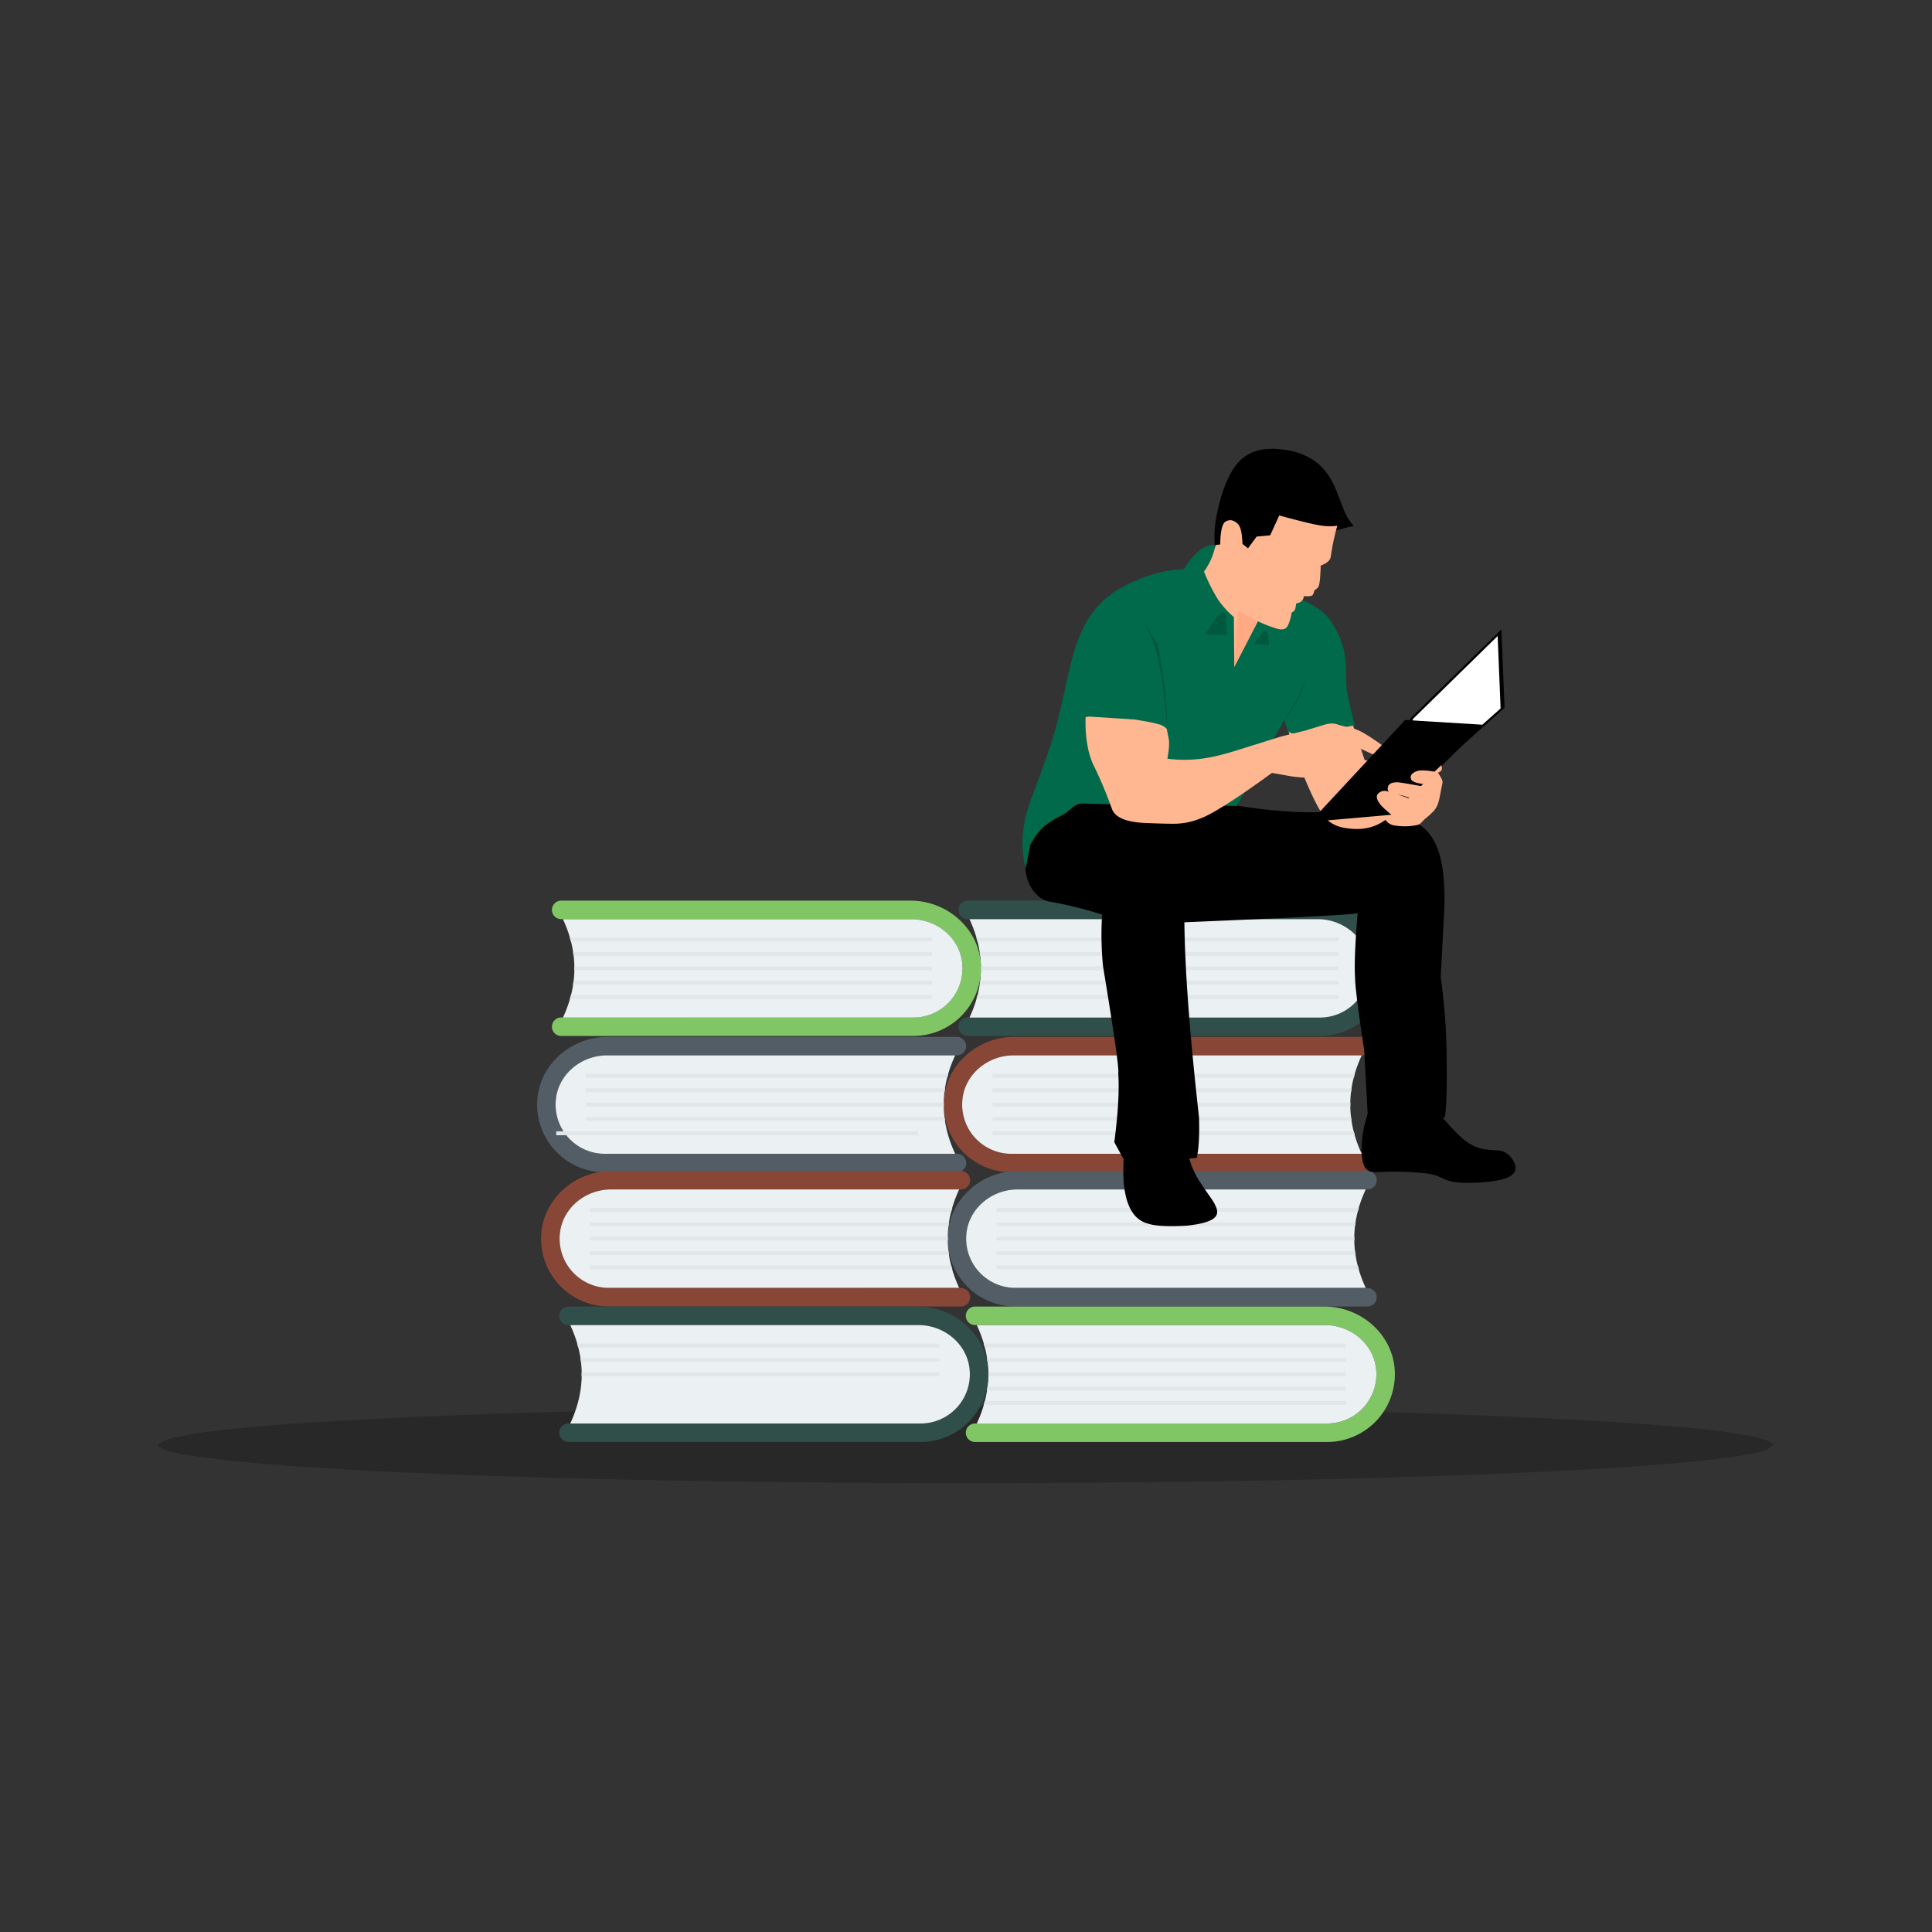 <svg id="图层_1" data-name="图层 1" xmlns="http://www.w3.org/2000/svg" viewBox="0 0 745.97 745.97"><rect x="0" y="0" width="745.97" height="745.97" fill="#333333" stroke="none"/><defs><style>.cls-1{fill-opacity:0.22;}.cls-2{fill:#304e4a;}.cls-3{fill:#ebf0f3;}.cls-4{fill:#e1e6e9;}.cls-5{fill:#884636;}.cls-6{fill:#535d66;}.cls-7{fill:#81c665;}.cls-8{fill:#ffb792;}.cls-9{fill:#006a4a;}.cls-10{fill:#ff4700;fill-opacity:0.11;}.cls-11{fill-opacity:0.16;}.cls-12{fill:#fff;}</style></defs><title>career-development</title><path class="cls-1" d="M684.79,557.9l-2.84,2Q661.72,566,563.52,569.6q-98.86,3.63-232.85,2.94-127.86-.94-204.53-5.61-24.56-1.5-40.46-3.27l-13.37-1.83q-11-1.87-11.14-3.93,3.34-6.27,91.33-10.44T373,543.13q132.51.15,220.49,4.33t91.32,10.44"/><path class="cls-2" d="M509.61,392.88a19,19,0,0,0,18.9-20.9c-1-9.88-9.83-17.11-19.75-17.11H373.66a3.57,3.57,0,0,1-3.57-3.57h0a3.57,3.57,0,0,1,3.57-3.57H508.51c14.32,0,26.8,11,27.23,25.34A26.15,26.15,0,0,1,509.61,400H373.66a3.57,3.57,0,0,1-3.57-3.57h0a3.57,3.57,0,0,1,3.57-3.57Z"/><path class="cls-3" d="M528.51,372a19,19,0,0,1-18.9,20.9H374.33q8.85-19,0-38H508.76C518.68,354.87,527.55,362.1,528.51,372Z"/><path class="cls-4" d="M516.85,363.54H377.41c-.13-.5-.3-1-.44-1.5H516.85Z"/><path class="cls-4" d="M516.85,369.08H378.47c-.06-.5-.18-1-.26-1.5H516.85Z"/><path class="cls-4" d="M516.85,374.63H378.71c0-.5,0-1,0-1.51H516.85Z"/><path class="cls-4" d="M516.85,380.17H378.21c.08-.5.2-1,.26-1.5H516.85Z"/><path class="cls-4" d="M516.85,385.72H377c.14-.51.31-1,.44-1.51H516.85Z"/><path class="cls-5" d="M390.51,445.5a19,19,0,0,1-18.91-20.91c1-9.87,9.84-17.1,19.76-17.1h135.1a3.57,3.57,0,0,0,3.57-3.57h0a3.57,3.57,0,0,0-3.57-3.57H391.6c-14.31,0-26.8,11-27.22,25.34a26.14,26.14,0,0,0,26.13,26.95h136a3.57,3.57,0,0,0,3.57-3.57h0a3.57,3.57,0,0,0-3.57-3.57Z"/><path class="cls-3" d="M371.6,424.6a19,19,0,0,0,18.91,20.9H525.78q-8.84-19,0-38H391.36C381.44,407.49,372.56,414.72,371.6,424.6Z"/><path class="cls-4" d="M383.26,416.16H522.71c.12-.5.29-1,.43-1.51H383.26Z"/><path class="cls-4" d="M383.26,421.7H521.64c.06-.5.19-1,.27-1.5H383.26Z"/><path class="cls-4" d="M383.26,427.25H521.4c0-.51,0-1,0-1.51H383.26Z"/><path class="cls-4" d="M383.26,432.79H521.91c-.08-.5-.21-1-.27-1.5H383.26Z"/><path class="cls-4" d="M383.26,438.33H523.14c-.14-.5-.31-1-.43-1.5H383.26Z"/><path class="cls-6" d="M392.05,497.26a19,19,0,0,1-18.91-20.9c1-9.87,9.84-17.1,19.76-17.1H528a3.57,3.57,0,0,0,3.57-3.57h0a3.57,3.57,0,0,0-3.57-3.57H393.14c-14.31,0-26.79,11-27.22,25.34a26.14,26.14,0,0,0,26.13,27H528a3.57,3.57,0,0,0,3.57-3.57h0a3.57,3.57,0,0,0-3.57-3.57Z"/><path class="cls-3" d="M373.14,476.36a19,19,0,0,0,18.91,20.9H527.32q-8.84-19,0-38H392.9C383,459.26,374.1,466.49,373.14,476.36Z"/><path class="cls-4" d="M384.81,467.93H524.25c.12-.5.29-1,.44-1.51H384.81Z"/><path class="cls-4" d="M384.81,473.47H523.18c.06-.5.19-1,.27-1.51H384.81Z"/><path class="cls-4" d="M384.81,479H522.94q0-.75,0-1.5H384.81Z"/><path class="cls-4" d="M384.81,484.56H523.45c-.08-.5-.21-1-.27-1.51H384.81Z"/><path class="cls-4" d="M384.81,490.1H524.69c-.15-.5-.32-1-.44-1.5H384.81Z"/><path class="cls-7" d="M512.43,549.63a19,19,0,0,0,18.91-20.91c-1-9.87-9.84-17.1-19.75-17.1H376.48a3.57,3.57,0,0,1-3.57-3.57h0a3.57,3.57,0,0,1,3.57-3.57H511.34c14.31,0,26.8,11,27.22,25.34a26.14,26.14,0,0,1-26.13,26.95H376.48a3.57,3.57,0,0,1-3.57-3.57h0a3.57,3.57,0,0,1,3.57-3.57Z"/><path class="cls-3" d="M531.34,528.72a19,19,0,0,1-18.91,20.91H377.16q8.85-19,0-38H511.59C521.5,511.62,530.38,518.85,531.34,528.72Z"/><path class="cls-4" d="M519.68,520.29H380.23c-.12-.5-.29-1-.43-1.51H519.68Z"/><path class="cls-4" d="M519.68,525.83H381.3c-.06-.5-.19-1-.26-1.5H519.68Z"/><path class="cls-4" d="M519.68,531.38H381.54c0-.51,0-1,0-1.51H519.68Z"/><path class="cls-7" d="M352.63,392.88A19,19,0,0,0,371.54,372c-1-9.88-9.84-17.11-19.76-17.11H216.68a3.57,3.57,0,0,1-3.57-3.57h0a3.57,3.57,0,0,1,3.57-3.57H351.54c14.31,0,26.79,11,27.22,25.34A26.14,26.14,0,0,1,352.63,400H216.68a3.57,3.57,0,0,1-3.57-3.57h0a3.57,3.57,0,0,1,3.57-3.57Z"/><path class="cls-3" d="M371.54,372a19,19,0,0,1-18.91,20.9H217.36q8.83-19,0-38H351.78C361.7,354.87,370.58,362.1,371.54,372Z"/><path class="cls-4" d="M359.88,363.54H220.43c-.12-.5-.29-1-.44-1.5H359.88Z"/><path class="cls-4" d="M359.88,369.08H221.5c-.06-.5-.19-1-.27-1.5H359.88Z"/><path class="cls-4" d="M359.88,374.63H221.74c0-.5,0-1,0-1.51H359.88Z"/><path class="cls-4" d="M359.88,380.17H221.23c.08-.5.21-1,.27-1.5H359.88Z"/><path class="cls-4" d="M359.88,385.72H220c.15-.51.32-1,.44-1.51H359.88Z"/><path class="cls-6" d="M233.53,445.5a19,19,0,0,1-18.91-20.91c1-9.87,9.84-17.1,19.76-17.1h135.1a3.57,3.57,0,0,0,3.57-3.57h0a3.57,3.57,0,0,0-3.57-3.57H234.63c-14.32,0-26.8,11-27.23,25.34a26.15,26.15,0,0,0,26.13,26.95h136a3.57,3.57,0,0,0,3.57-3.57h0a3.56,3.56,0,0,0-3.57-3.57Z"/><path class="cls-3" d="M214.62,424.6a19,19,0,0,0,18.91,20.9H368.81q-8.85-19,0-38H234.38C224.46,407.49,215.59,414.72,214.62,424.6Z"/><path class="cls-4" d="M226.29,416.16H365.73c.13-.5.29-1,.44-1.51H226.29Z"/><path class="cls-4" d="M226.29,421.7H364.67c.06-.5.18-1,.26-1.5H226.29Z"/><path class="cls-4" d="M226.29,427.25H364.43c0-.51,0-1,0-1.51H226.29Z"/><path class="cls-4" d="M226.29,432.79H364.93c-.08-.5-.2-1-.26-1.5H226.29Z"/><path class="cls-4" d="M214.77,438.33H354.65c-.14-.5-.31-1-.43-1.5H214.77Z"/><path class="cls-5" d="M235.07,497.26a19,19,0,0,1-18.9-20.9c1-9.87,9.83-17.1,19.75-17.1H371a3.57,3.57,0,0,0,3.57-3.57h0a3.57,3.57,0,0,0-3.57-3.57H236.17c-14.32,0-26.8,11-27.23,25.34a26.15,26.15,0,0,0,26.13,27H371a3.57,3.57,0,0,0,3.57-3.57h0a3.57,3.57,0,0,0-3.57-3.57Z"/><path class="cls-3" d="M216.17,476.36a19,19,0,0,0,18.9,20.9H370.35q-8.85-19,0-38H235.92C226,459.26,217.13,466.49,216.17,476.36Z"/><path class="cls-4" d="M227.83,467.93H367.27c.13-.5.3-1,.44-1.51H227.83Z"/><path class="cls-4" d="M227.83,473.47H366.21c.06-.5.18-1,.26-1.51H227.83Z"/><path class="cls-4" d="M227.83,479H366q0-.75,0-1.5H227.83Z"/><path class="cls-4" d="M227.83,484.56H366.47c-.08-.5-.2-1-.26-1.51H227.83Z"/><path class="cls-4" d="M227.83,490.1H367.71c-.14-.5-.31-1-.44-1.5H227.83Z"/><path class="cls-2" d="M355.46,549.63a19,19,0,0,0,18.91-20.91c-1-9.87-9.84-17.1-19.76-17.1H219.51a3.57,3.57,0,0,1-3.57-3.57h0a3.57,3.57,0,0,1,3.57-3.57H354.36c14.32,0,26.8,11,27.23,25.34a26.15,26.15,0,0,1-26.13,26.95H219.51a3.57,3.57,0,0,1-3.57-3.57h0a3.57,3.57,0,0,1,3.57-3.57Z"/><path class="cls-3" d="M374.37,528.72a19,19,0,0,1-18.91,20.91H220.18q8.85-19,0-38H354.61C364.53,511.62,373.4,518.85,374.37,528.72Z"/><path class="cls-4" d="M362.7,520.29H223.26c-.13-.5-.29-1-.44-1.51H362.7Z"/><path class="cls-4" d="M362.7,525.83H224.32c-.06-.5-.18-1-.26-1.5H362.7Z"/><path class="cls-4" d="M362.7,531.38H224.56c0-.51,0-1,0-1.51H362.7Z"/><path class="cls-4" d="M519.68,536.92H381c.07-.5.2-1,.26-1.51H519.68Z"/><path class="cls-4" d="M519.68,542.46H379.8c.14-.5.31-1,.43-1.5H519.68Z"/><path d="M528.14,429.94a43.79,43.79,0,0,0-2.4,14.23q.1,6.66,2.63,7.81a6.41,6.41,0,0,0,2.81.63,120.28,120.28,0,0,1,19.24.42,20.23,20.23,0,0,1,3.78.78,31.91,31.91,0,0,1,3.94,1.66l1.47.5a19.39,19.39,0,0,0,3.54.59,63,63,0,0,0,13-.46q12.82-1.62,7.43-9a7.23,7.23,0,0,0-3.35-2.54,9.36,9.36,0,0,0-1.8-.4,32.7,32.7,0,0,1-6.61-.71,15.39,15.39,0,0,1-4.88-2.19q-4.33-2.67-14.2-14.87l-24.47,3.51"/><path d="M457.29,437.48l-23.13,5.1q-.86,10.95,0,16.45,1.71,11.42,8.91,13.36,4.08,1.47,15.06.86c5.63-.57,9.24-1.61,10.82-3.09,1.07-1,1.3-2.24.67-3.89a15.73,15.73,0,0,0-1.58-3q-5.05-7.23-5.35-7.91a34.85,34.85,0,0,1-2.1-4.06q-2-4.47-3.35-13.76"/><path d="M433.18,308.23q-36.75-.89-37.39,25.25.24,9,6,13.21a10.27,10.27,0,0,0,3.08,1.38,149,149,0,0,1,20.66,5.06,126.37,126.37,0,0,0,.34,19.79q6.54,39.68,5.89,41.42.69,9.78-1.51,26.68l4.62,8.47,27.19-2.41q1.24-5.32.89-15.7-5.35-47.65-5.64-75.28,61.12-2.53,66.87-3.46-1.47,18.24-.95,25-.12,3.72,3.51,27.95l1.42,25.9,6.23,5.55,23.5-5.63q.87-5.74.7-21.45a239.26,239.26,0,0,0-2.31-32.76l1.4-26.77a97.83,97.83,0,0,0-.35-12.14q-1.3-13.71-8.09-19-5.81-4.6-16.8-5.56-3.23-.31-7.72-.37-21.53.53-26.76,0a204.32,204.32,0,0,1-23.86-2.92l-8.66-.71q-20.64-1.69-32.13-1.54"/><path class="cls-8" d="M554.7,297.67l-27.78-4.19-5.62-16.7-23.94,4.87a113,113,0,0,0,5.71,17.19q4.71,11.51,7.56,15.53,3.12,4.86,10.25,5.53,8.19,1,14.07-3.35a5.1,5.1,0,0,0,4,2.23,23,23,0,0,0,8.53-.3,3.16,3.16,0,0,0,1.09-.63l1.47-1.53a33,33,0,0,0,3.2-2.83,8.58,8.58,0,0,0,2-3.27,17.82,17.82,0,0,0,.54-2L557,302q0-1.16-2.23-4.26"/><path class="cls-9" d="M469.12,210.34q-6-.24-12,9.45-11.6.24-24.66,7.38a35.59,35.59,0,0,0-12.79,12.62A53.75,53.75,0,0,0,414.94,251q-1.05,3.41-2,7.31-5,22.59-6.09,25.39-1.23,4.84-9,25.6c-.79,2.31-1.39,4.33-1.82,6.05a41.37,41.37,0,0,0,0,20l1.75-9.17a39.77,39.77,0,0,1,3.12-4.71,17.93,17.93,0,0,1,3.59-3.42,52.54,52.54,0,0,1,6.94-4q3.49-3.09,4.58-3.44a6.63,6.63,0,0,1,2.94-.32q11.25.39,58.64.88L495.83,278l1.42,4.29a5.51,5.51,0,0,0,3.22,1.12q3.86.46,22.75-3.41A110.64,110.64,0,0,1,520.13,267q-.42-1.2-.44-11.1l-.72-4.53a34.14,34.14,0,0,0-5.58-12.23,19.38,19.38,0,0,0-3.74-3.64,41.59,41.59,0,0,0-6.74-3.82q-14.48-12-20.74-16-8.1-5.34-12.87-5.31M396.05,335.47c-.07.29-.06.32,0,.07"/><path d="M490.9,173.31q-8.44,0-13.24,5.74-5.06,6.24-7.75,19.24a42.9,42.9,0,0,0-.71,14l13.63,2.41q26.55-8,32.76-9.79,7.29-2.1,7.17-1.7a27.89,27.89,0,0,1-3.47-5.26l-3.35-8.65a38.42,38.42,0,0,0-1.82-3.79,24,24,0,0,0-4.45-5.83q-6.8-6.22-18.67-6.41"/><path class="cls-8" d="M420.79,276.65l-1.61.21a49.87,49.87,0,0,0,1.09,12.88,35.6,35.6,0,0,0,1.66,5.09,162.19,162.19,0,0,1,7.38,17.44q1.76,5,12.82,5.49,11.69.48,13.4.19a26,26,0,0,0,7.67-1.82q6.87-2.38,27.92-17.7l7.67,1.35a45,45,0,0,0,4.95.45q8.88.28,11.9-.8a11.21,11.21,0,0,0,4.45-2.86q1.67,1.31,3-.58-.66-2.67-4-7.83a53.79,53.79,0,0,0,5.76.38c.08.22.42.48,1,.77l4.31,2,3.88-3.29q-7.05-5.06-9.83-6.13a16.68,16.68,0,0,0-2.25-.79,44.88,44.88,0,0,1-6.11-1.56,6.44,6.44,0,0,0-1.88-.18,11.69,11.69,0,0,0-2.45.42l-7.52,2.3-9.4,2.31-18,5.63c-3.27,1-6,1.69-8.32,2.18a51.9,51.9,0,0,1-17.54.75q1-5.66.49-7.8l-.73-3.73a6.08,6.08,0,0,0-1.44-1.09q-1.25-1-11.17-2.54l-17-1.09"/><path class="cls-8" d="M493.94,199l-3.51,7.7-5.22.48-3.33,4.52-2.16-1.69c-.12-4.08-.7-6.64-1.76-7.7-1.58-1.57-3.19-1.87-4.81-.89q-1.89,1.2-2,8.8l-1.83.21a25.65,25.65,0,0,1-4.44,10.26,69.1,69.1,0,0,0,5.3,10.63,36.1,36.1,0,0,0,6.24,6.95l.15,19.32,9.14-17.71a46.88,46.88,0,0,0,7.86,3c1.57.33,2.67.07,3.31-.76s1.33-2.62,1.85-5.6c.79-.44,1.23-.86,1.33-1.29a9.34,9.34,0,0,0,.37-2.2c1.87-.32,2.86-1.28,3-2.87,1.89.13,3,0,3.27-.32.23-.06.5-.7.82-1.92.86-.55,1.33-1,1.42-1.23q.79-.84,1-8.31c2.31-.85,3.6-1.95,3.86-3.28A85.5,85.5,0,0,1,516.36,203a22.76,22.76,0,0,1-7.35-.26q-3.58-.59-15-3.69"/><path class="cls-10" d="M478.07,235.92l-1.69,21.92,9.29-17.95-7.59-4"/><path class="cls-11" d="M472.2,236.36q-1.71,0-6.89,8.61l8.35.21a49.35,49.35,0,0,0-.21-6.37c-.17-1.36-.49-2.15-.94-2.37h0a.55.55,0,0,0-.31-.08Zm16.48,7.09c-.33,0-.77.32-1.32.94a36.86,36.86,0,0,0-3.06,4.31L490,249a29.45,29.45,0,0,0-.4-3.91c-.16-.84-.39-1.35-.68-1.52h0a.45.45,0,0,0-.26-.08Zm15.45,18.74-3.73,8.47-4.58,7.25a38.08,38.08,0,0,0,4.86-6.9,53.46,53.46,0,0,0,3.44-8.8v0ZM440.84,239h0a54.34,54.34,0,0,1,3.75,7.23,48.1,48.1,0,0,1,2.36,7.49q1,4.16,1.79,10,.76,5.29,2,17.19-.3-10.08-1-15.74T447,248.58L440.85,239ZM460,340.53q.42,4.34-2.48,15.54l21.9-1.27,46.19-2.2L460,340.55l-.08,0Z"/><path d="M579.71,243l1.22,30.25-39.8,35.59c-.2.21-.27.25-.21.1l3.34-31.29,35.41-34.62"/><path class="cls-12" d="M578.27,245.61l1.13,27.93-36.75,32.87c-.19.2-.26.23-.2.09l3.09-28.89,32.69-32"/><path d="M572.76,279.84,542.54,278l-36.35,39.1c-.22.2-.25.27-.1.21l31.34-2.74,35.3-34.73"/><path class="cls-8" d="M556.49,295.45l-3.59,3.48a17.88,17.88,0,0,0,2.28-.6,3.17,3.17,0,0,0,1.15-.63c.49-.47.54-1.22.16-2.25"/><path class="cls-8" d="M549.93,303.75q-10-1.81-10.46-1.7c-1.57,0-2.64.33-3.23,1.06a2.37,2.37,0,0,0-.4,1.74,1.84,1.84,0,0,0,.87,1.35,3.79,3.79,0,0,0,1.09.38l.68.12c1.27.16,2,.26,2.18.3a13,13,0,0,1,1.37.33,29.06,29.06,0,0,1,4,1.58l3.94-5.15"/><path class="cls-8" d="M545.57,308.92a88.55,88.55,0,0,0-9.86-3.37,3.46,3.46,0,0,0-3.26.57q-1.61,1.23-.13,3.55a9.53,9.53,0,0,0,1.62,2c.66.66,2,1.84,4,3.54l7.59-6.28"/><path class="cls-8" d="M554.64,298.16a23.24,23.24,0,0,0-5.88-.68,5.31,5.31,0,0,0-3.45,1.26,2,2,0,0,0-.64,1.4,1.66,1.66,0,0,0,.61,1.29,4.17,4.17,0,0,0,1.6.77,25.36,25.36,0,0,0,3.14.62l4.61-4.65"/></svg>